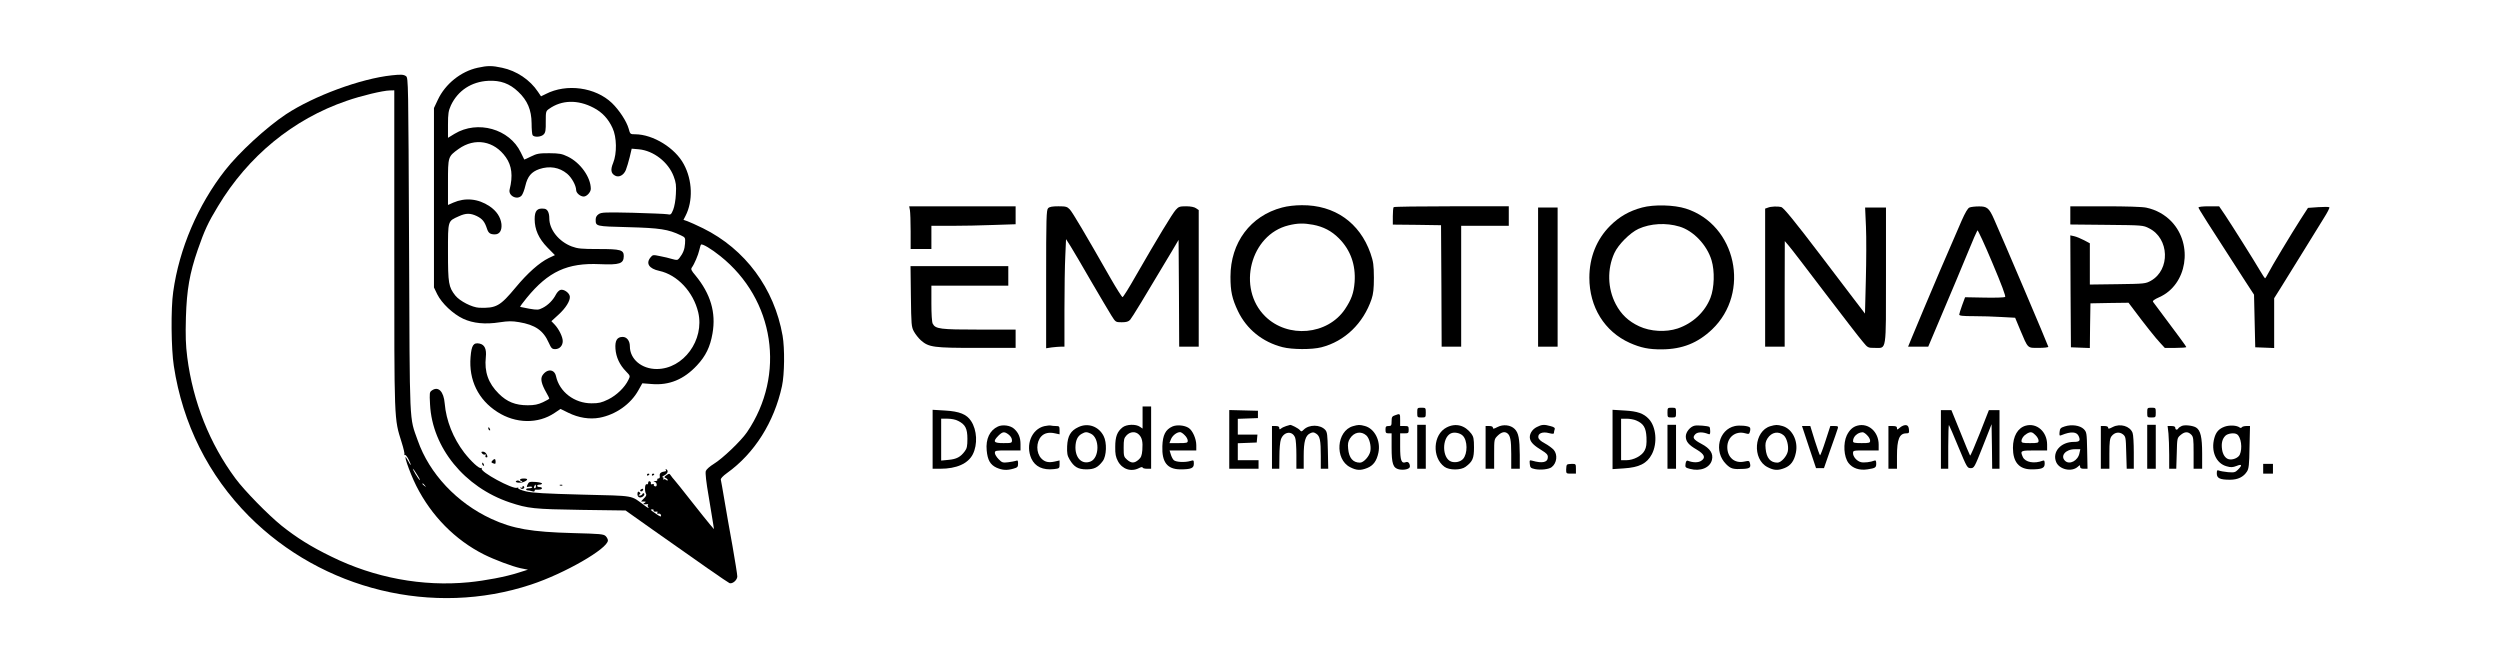 <?xml version="1.0" standalone="no"?>
<!DOCTYPE svg PUBLIC "-//W3C//DTD SVG 20010904//EN"
 "http://www.w3.org/TR/2001/REC-SVG-20010904/DTD/svg10.dtd">
<svg version="1.0" xmlns="http://www.w3.org/2000/svg"
 width="2048pt" height="550pt" viewBox="0 0 2048 550"
 preserveAspectRatio="xMidYMid meet">

<g transform="translate(0,550) scale(0.1,-0.1)"
fill="#000000" stroke="none">
<path d="M3913 4945 c-137 -30 -265 -132 -326 -262 l-32 -68 0 -735 0 -735 27
-56 c37 -74 129 -161 212 -200 81 -38 182 -48 301 -29 67 10 99 11 157 1 132
-22 199 -68 243 -168 21 -46 27 -53 53 -53 36 0 62 28 62 66 0 34 -31 98 -67
136 l-26 27 57 52 c61 55 99 117 94 151 -4 30 -51 62 -77 53 -12 -3 -28 -21
-37 -38 -23 -45 -63 -86 -108 -109 -35 -18 -44 -18 -110 -7 -39 7 -73 14 -75
15 -2 2 22 35 54 74 177 216 333 288 598 276 164 -7 196 4 197 66 0 51 -26 58
-207 58 -141 0 -170 3 -219 21 -106 40 -184 138 -184 230 0 47 -15 76 -40 79
-59 8 -80 -15 -80 -85 0 -85 33 -159 104 -232 l62 -63 -51 -24 c-77 -38 -173
-123 -270 -240 -128 -154 -159 -172 -300 -167 -58 3 -158 54 -195 100 -55 70
-60 100 -60 356 0 263 -3 252 90 294 57 26 93 26 146 1 46 -23 64 -45 83 -102
12 -38 27 -48 65 -48 39 0 59 33 54 85 -7 57 -40 107 -98 146 -93 62 -199 72
-297 29 l-43 -19 0 185 c0 212 0 211 87 274 133 95 292 67 387 -68 49 -69 59
-153 31 -264 -13 -52 62 -90 98 -50 9 10 23 46 31 81 18 76 49 113 114 136 84
28 164 15 228 -38 38 -32 73 -96 74 -134 0 -24 34 -53 62 -53 25 0 58 36 58
63 0 95 -85 214 -188 264 -50 24 -69 27 -152 28 -84 0 -102 -3 -150 -27 -30
-15 -55 -26 -55 -25 -1 1 -14 28 -29 59 -92 192 -353 266 -542 152 l-54 -33 0
107 c0 92 4 114 24 159 57 121 168 194 306 201 100 5 175 -22 246 -90 75 -71
108 -148 109 -258 0 -47 4 -91 8 -97 13 -20 72 -16 92 7 14 15 17 36 16 104 0
82 1 86 27 104 103 74 236 77 365 9 70 -36 121 -91 155 -166 35 -74 37 -208 5
-286 -23 -55 -18 -86 16 -104 31 -17 70 3 88 46 8 21 23 69 32 107 l16 68 58
-5 c121 -11 242 -105 286 -222 19 -50 22 -74 18 -145 -2 -49 -12 -103 -22
-128 -17 -41 -20 -43 -49 -37 -17 3 -145 8 -283 12 -224 5 -256 4 -278 -11
-17 -11 -25 -26 -25 -44 0 -57 -2 -56 267 -63 259 -7 327 -17 431 -67 36 -17
37 -19 34 -67 -3 -48 -16 -80 -47 -120 -14 -17 -19 -18 -58 -7 -23 7 -68 18
-101 24 -56 12 -59 11 -77 -11 -40 -49 -12 -92 72 -110 148 -32 279 -172 319
-340 53 -226 -121 -464 -340 -464 -124 0 -220 81 -220 186 0 45 -25 77 -59 77
-46 0 -64 -30 -59 -98 5 -68 34 -131 86 -184 36 -37 36 -38 20 -70 -29 -61
-96 -126 -165 -160 -56 -27 -77 -32 -137 -32 -141 0 -263 94 -291 222 -13 60
-74 63 -111 7 -18 -28 -9 -70 32 -142 13 -23 24 -44 24 -48 0 -3 -24 -17 -52
-30 -41 -19 -70 -25 -125 -25 -101 0 -170 28 -237 95 -86 85 -119 179 -106
300 7 65 -10 101 -50 110 -51 11 -67 -12 -75 -109 -16 -189 63 -351 220 -451
149 -96 333 -99 468 -8 l49 33 63 -31 c85 -42 175 -56 257 -41 132 25 255 111
318 225 l32 57 77 -6 c143 -12 263 37 371 153 71 76 108 151 127 262 30 171
-16 324 -140 475 -34 40 -39 51 -29 65 20 27 52 102 61 143 5 22 11 42 14 44
9 10 85 -35 158 -94 445 -355 538 -972 219 -1442 -50 -73 -201 -217 -272 -260
-34 -21 -61 -45 -66 -59 -5 -16 3 -90 24 -210 17 -102 34 -204 37 -226 l6 -40
-30 35 c-16 19 -87 107 -156 195 -69 88 -132 167 -140 175 -8 8 -20 24 -27 34
-12 18 -15 18 -36 3 -20 -14 -21 -17 -7 -23 9 -3 17 -11 17 -16 0 -7 -5 -6
-13 1 -8 6 -18 7 -22 3 -5 -4 -5 -1 -1 6 4 7 2 12 -6 12 -7 1 -1 8 15 16 28
15 35 38 15 50 -7 4 -8 3 -4 -4 4 -7 2 -13 -3 -13 -37 -5 -50 -16 -46 -39 2
-13 -2 -20 -11 -20 -8 0 -12 -4 -9 -10 3 -5 -4 -11 -17 -11 -17 -1 -18 -3 -5
-6 9 -2 17 -13 17 -23 0 -13 -5 -17 -15 -14 -8 4 -12 10 -9 15 3 5 -2 6 -11 3
-10 -4 -15 -2 -13 6 2 7 -3 15 -9 17 -7 3 -13 -3 -13 -12 0 -10 -5 -15 -13
-12 -15 5 -18 -59 -4 -80 5 -8 -2 -22 -20 -38 -15 -14 -23 -25 -18 -24 6 1 17
1 25 0 13 -1 13 -2 0 -11 -13 -9 -13 -10 0 -11 8 -1 19 0 25 1 5 1 7 -2 3 -6
-4 -4 -2 -14 5 -23 6 -8 -8 -1 -33 18 -117 86 -68 78 -510 89 -308 8 -410 14
-463 27 -37 9 -65 21 -62 26 4 5 -1 6 -9 3 -36 -14 -306 132 -290 158 4 7 3 8
-4 4 -15 -9 -82 53 -139 126 -91 119 -148 262 -160 403 -8 98 -52 143 -104
107 -21 -14 -21 -20 -16 -116 18 -353 282 -677 653 -802 151 -50 196 -55 584
-61 l365 -5 220 -156 c373 -264 616 -433 631 -439 24 -9 64 25 64 55 0 15 -18
126 -39 247 -22 121 -52 290 -66 375 -14 85 -28 162 -30 170 -3 9 16 30 51 55
225 161 386 417 450 712 21 97 23 309 5 413 -68 388 -306 709 -652 880 -53 26
-111 52 -128 58 l-32 11 17 33 c62 120 57 291 -14 422 -71 134 -252 245 -398
246 -41 0 -42 1 -54 46 -17 60 -77 152 -137 210 -135 129 -371 162 -542 74
l-39 -19 -25 37 c-65 98 -175 172 -294 197 -82 18 -119 18 -200 0z m1441
-3627 c-5 -7 10 -12 29 -9 5 1 5 -3 2 -9 -4 -7 0 -10 10 -8 11 2 19 -4 20 -14
3 -14 -6 -12 -41 13 -49 33 -51 36 -29 36 8 0 12 -4 9 -9z"/>
<path d="M3210 4883 c-256 -27 -639 -169 -867 -319 -161 -107 -384 -312 -499
-459 -223 -285 -376 -643 -425 -995 -20 -138 -17 -467 5 -608 72 -474 284
-897 615 -1230 604 -606 1511 -826 2311 -561 274 90 630 295 630 362 0 9 -8
25 -18 35 -17 17 -44 19 -268 25 -341 9 -493 35 -670 117 -281 130 -507 370
-602 642 -70 198 -65 87 -71 1601 -6 1340 -6 1369 -25 1383 -19 14 -42 15
-116 7z m20 -1426 c0 -1430 -2 -1381 60 -1580 16 -50 26 -95 23 -100 -3 -6 -2
-7 4 -4 5 3 19 -14 31 -38 26 -54 20 -60 -7 -7 -53 99 11 -93 69 -208 124
-246 318 -443 554 -562 88 -44 232 -98 301 -113 l60 -12 -80 -25 c-102 -33
-271 -65 -404 -78 -380 -37 -773 36 -1126 210 -169 82 -286 156 -409 254 -112
91 -303 286 -377 386 -212 286 -348 628 -395 993 -13 103 -15 176 -11 327 7
226 30 360 97 554 54 156 85 224 165 355 247 412 617 715 1055 865 120 42 297
84 353 85 l37 1 0 -1303z m189 -1849 c18 -28 26 -47 19 -40 -14 11 -62 92 -55
92 2 0 19 -23 36 -52z m62 -85 c13 -16 12 -17 -3 -4 -10 7 -18 15 -18 17 0 8
8 3 21 -13z"/>
<path d="M10503 3800 c-259 -68 -423 -287 -423 -567 0 -120 13 -180 62 -283
71 -147 200 -252 365 -294 78 -20 240 -21 318 -1 191 49 343 195 411 395 14
42 19 84 19 175 -1 105 -4 130 -28 200 -88 251 -294 396 -562 394 -55 0 -118
-7 -162 -19z m253 -141 c85 -16 152 -51 212 -111 96 -96 139 -219 129 -359 -7
-90 -26 -142 -79 -222 -143 -212 -468 -241 -653 -59 -235 231 -122 670 191
746 73 18 124 19 200 5z"/>
<path d="M13452 3800 c-105 -28 -187 -75 -262 -150 -111 -111 -170 -259 -170
-425 0 -240 124 -441 331 -534 90 -40 157 -54 263 -53 167 1 294 52 411 163
318 303 198 858 -214 990 -97 31 -262 35 -359 9z m306 -156 c114 -34 225 -150
263 -276 27 -89 23 -225 -9 -308 -46 -117 -145 -209 -269 -251 -97 -32 -223
-25 -315 18 -88 41 -148 98 -192 182 -67 128 -71 287 -11 418 32 70 128 166
197 198 98 45 227 52 336 19z"/>
<path d="M7454 3779 c3 -17 6 -96 6 -175 l0 -144 85 0 85 0 0 95 0 95 163 0
c90 0 246 3 345 7 l182 6 0 74 0 73 -436 0 -436 0 6 -31z"/>
<path d="M8586 3794 c-14 -14 -16 -80 -16 -581 l0 -566 46 7 c26 3 60 6 75 6
l29 0 0 303 c0 167 3 365 7 441 l6 137 37 -58 c20 -32 96 -161 169 -288 74
-126 149 -254 167 -282 33 -52 34 -53 83 -53 38 0 55 5 69 20 16 18 117 184
344 565 l53 90 3 -437 2 -438 80 0 80 0 0 559 0 560 -22 15 c-14 10 -44 16
-81 16 -52 0 -62 -3 -85 -29 -27 -29 -151 -234 -330 -545 -53 -94 -101 -170
-106 -170 -5 -1 -49 69 -98 154 -208 365 -311 539 -334 564 -22 23 -32 26 -94
26 -49 0 -73 -4 -84 -16z"/>
<path d="M11417 3803 c-4 -3 -7 -37 -7 -74 l0 -69 198 -2 197 -3 3 -497 2
-498 80 0 80 0 0 495 0 495 195 0 195 0 0 80 0 80 -468 0 c-258 0 -472 -3
-475 -7z"/>
<path d="M14483 3799 l-23 -8 0 -566 0 -565 80 0 80 0 0 433 1 432 30 -35 c17
-19 150 -192 296 -385 147 -192 286 -374 311 -402 43 -53 44 -53 102 -53 96 0
90 -42 90 597 l0 553 -86 0 -85 0 7 -157 c4 -87 3 -283 -1 -435 l-7 -277 -97
127 c-53 70 -170 224 -260 342 -219 288 -309 398 -329 404 -28 7 -86 5 -109
-5z"/>
<path d="M16134 3800 c-14 -5 -35 -42 -64 -107 -123 -282 -249 -576 -310 -723
-38 -91 -82 -198 -99 -237 l-30 -73 83 0 82 0 52 123 c163 386 211 498 274
652 38 94 73 173 77 178 4 4 59 -115 122 -265 77 -182 112 -276 105 -281 -6
-4 -82 -7 -170 -5 l-158 3 -24 -65 c-13 -36 -24 -71 -24 -77 0 -10 30 -13 118
-13 64 0 167 -3 229 -7 l111 -6 42 -101 c65 -154 57 -146 150 -146 44 0 80 4
80 9 0 8 -373 885 -445 1046 -40 91 -58 105 -124 104 -31 0 -65 -4 -77 -9z"/>
<path d="M16960 3736 l0 -75 298 -3 c294 -3 298 -3 347 -28 167 -83 175 -340
15 -430 -44 -24 -51 -25 -272 -28 l-228 -3 0 169 0 169 -47 25 c-27 14 -63 29
-81 33 l-32 7 2 -459 3 -458 77 -3 78 -3 2 183 3 183 156 3 156 2 43 -57 c84
-113 184 -239 219 -275 l35 -38 88 0 c48 0 88 3 88 7 0 5 -51 75 -272 370 -6
8 9 20 52 39 226 101 279 428 100 618 -55 58 -127 98 -208 115 -32 7 -166 11
-337 11 l-285 0 0 -74z"/>
<path d="M18010 3800 c0 -9 71 -121 384 -605 l71 -109 5 -216 5 -215 78 -3 77
-3 0 204 0 204 56 89 c31 49 111 179 179 289 67 110 145 236 173 280 28 44 48
83 44 87 -4 4 -45 4 -91 1 l-84 -6 -62 -96 c-73 -114 -237 -386 -265 -442 -11
-21 -22 -39 -25 -39 -2 0 -19 26 -38 58 -52 89 -235 379 -289 460 l-49 72 -84
0 c-52 0 -85 -4 -85 -10z"/>
<path d="M12600 3230 l0 -570 80 0 80 0 0 570 0 570 -80 0 -80 0 0 -570z"/>
<path d="M7462 3073 c3 -233 4 -251 25 -289 12 -22 38 -55 57 -72 65 -57 104
-62 458 -62 l318 0 0 75 0 75 -300 0 c-319 0 -356 5 -379 48 -7 12 -11 81 -11
166 l0 146 315 0 315 0 0 80 0 80 -401 0 -400 0 3 -247z"/>
<path d="M9360 2079 l0 -90 -22 15 c-33 23 -109 21 -142 -5 -44 -35 -60 -76
-60 -159 -1 -59 4 -84 22 -118 35 -66 108 -90 172 -57 17 9 30 11 30 5 0 -5
16 -10 35 -10 l35 0 0 255 0 255 -35 0 -35 0 0 -91z m-30 -139 c26 -26 33 -59
28 -127 -4 -46 -10 -61 -32 -80 -34 -29 -58 -29 -93 1 -26 23 -28 29 -28 99 0
66 3 79 24 101 30 31 73 34 101 6z"/>
<path d="M11610 2120 c0 -39 1 -40 35 -40 34 0 35 1 35 40 0 39 -1 40 -35 40
-34 0 -35 -1 -35 -40z"/>
<path d="M13660 2120 c0 -39 1 -40 35 -40 34 0 35 1 35 40 0 39 -1 40 -35 40
-34 0 -35 -1 -35 -40z"/>
<path d="M17590 2120 c0 -39 1 -40 35 -40 34 0 35 1 35 40 0 39 -1 40 -35 40
-34 0 -35 -1 -35 -40z"/>
<path d="M7640 1902 l0 -242 63 0 c133 0 227 42 266 118 41 81 35 199 -14 273
-36 55 -94 79 -214 86 l-101 6 0 -241z m209 150 c59 -29 76 -63 76 -147 0 -59
-4 -79 -21 -101 -35 -48 -68 -65 -132 -71 l-62 -6 0 172 0 171 53 0 c30 0 67
-7 86 -18z"/>
<path d="M10070 1900 l0 -240 120 0 120 0 0 35 0 35 -85 0 -85 0 0 70 0 69 78
3 77 3 3 33 3 32 -80 0 -81 0 0 65 0 64 83 3 82 3 0 30 0 30 -117 3 -118 3 0
-241z"/>
<path d="M13210 1900 l0 -243 92 6 c127 8 190 40 230 116 47 90 36 224 -25
289 -42 45 -92 63 -197 69 l-100 6 0 -243z m193 156 c61 -26 81 -59 85 -139 2
-54 -1 -81 -15 -107 -22 -44 -91 -80 -150 -80 l-43 0 0 170 0 170 45 0 c25 0
60 -6 78 -14z"/>
<path d="M15900 1900 l0 -240 30 0 30 0 0 182 c0 100 3 179 6 176 3 -3 38 -84
77 -179 70 -168 73 -174 101 -174 28 0 31 5 100 180 l71 180 3 -182 2 -183 30
0 30 0 0 240 0 240 -44 0 -43 0 -74 -189 c-41 -104 -77 -187 -80 -183 -3 4
-39 89 -79 190 l-74 182 -43 0 -43 0 0 -240z"/>
<path d="M11428 2098 c-24 -8 -28 -15 -28 -49 0 -35 -3 -39 -25 -39 -21 0 -25
-5 -25 -30 0 -25 4 -30 25 -30 l25 0 0 -115 c0 -134 12 -169 60 -180 43 -9 90
3 90 23 0 27 -15 43 -33 36 -37 -14 -47 13 -47 127 l0 109 35 0 c32 0 35 2 35
30 0 28 -3 30 -35 30 l-35 0 0 50 c0 53 0 54 -42 38z"/>
<path d="M8175 2006 c-67 -31 -101 -102 -92 -196 7 -78 29 -117 80 -141 48
-21 85 -24 140 -8 32 9 37 14 37 41 0 25 -3 29 -17 23 -10 -3 -39 -9 -65 -12
-43 -5 -50 -3 -77 25 -17 17 -31 40 -31 51 0 20 5 21 105 21 l105 0 0 50 c0
56 -15 93 -52 127 -30 28 -94 37 -133 19z m89 -67 c15 -12 26 -30 26 -45 0
-23 -3 -24 -70 -24 -81 0 -89 12 -41 61 35 34 49 36 85 8z"/>
<path d="M8555 2009 c-104 -25 -156 -154 -106 -266 31 -66 94 -96 185 -86 44
5 46 7 46 38 l0 33 -40 -9 c-50 -11 -82 -4 -110 26 -43 45 -43 134 0 180 26
28 64 36 113 25 l37 -8 0 34 c0 31 -3 34 -29 34 -16 0 -35 2 -43 4 -7 2 -31 0
-53 -5z"/>
<path d="M8834 2001 c-63 -29 -88 -72 -92 -156 -2 -58 1 -77 20 -109 36 -61
69 -81 138 -81 64 0 95 16 134 68 31 42 35 151 7 205 -40 79 -128 111 -207 73z
m101 -53 c75 -34 73 -200 -2 -229 -68 -26 -123 26 -123 116 1 57 17 92 51 111
30 17 42 17 74 2z"/>
<path d="M9604 2006 c-56 -25 -79 -70 -82 -161 -5 -131 40 -189 146 -190 89 0
112 9 112 46 0 29 -2 31 -27 23 -46 -14 -121 -10 -138 7 -8 8 -19 29 -24 47
l-10 32 110 0 109 0 0 43 c0 52 -30 120 -62 141 -35 23 -98 28 -134 12z m101
-71 c14 -13 25 -33 25 -45 0 -18 -6 -20 -75 -20 l-75 0 13 33 c13 30 47 57 75
57 7 0 24 -11 37 -25z"/>
<path d="M10537 2010 c-16 -5 -35 -14 -43 -21 -11 -9 -14 -8 -14 5 0 11 -9 16
-30 16 l-30 0 0 -175 0 -175 30 0 30 0 1 103 c0 56 5 118 12 137 23 66 95 74
117 14 6 -14 10 -77 10 -140 l0 -114 30 0 30 0 0 105 c0 119 14 168 54 186 20
10 30 9 49 -4 30 -20 37 -53 37 -183 l0 -104 31 0 30 0 -3 149 c-3 130 -5 152
-22 170 -40 44 -132 45 -176 1 -17 -17 -20 -17 -32 -3 -11 14 -71 45 -80 42
-2 0 -16 -5 -31 -9z"/>
<path d="M11084 2009 c-136 -39 -152 -271 -24 -336 52 -27 85 -29 140 -7 50
20 78 58 92 126 20 97 -31 196 -110 218 -43 12 -56 11 -98 -1z m109 -76 c25
-23 41 -85 33 -129 -8 -42 -55 -94 -85 -94 -58 0 -90 38 -97 114 -4 40 -1 58
15 84 34 53 91 63 134 25z"/>
<path d="M11610 1840 l0 -180 35 0 35 0 0 180 0 180 -35 0 -35 0 0 -180z"/>
<path d="M11850 1998 c-111 -57 -121 -246 -17 -322 39 -29 135 -29 173 0 58
43 69 69 69 159 0 69 -4 88 -21 111 -53 71 -129 91 -204 52z m133 -67 c40 -39
41 -148 2 -191 -22 -24 -65 -33 -98 -21 -74 28 -76 193 -3 230 28 14 76 5 99
-18z"/>
<path d="M12268 2002 c-30 -16 -38 -17 -38 -6 0 9 -11 14 -30 14 l-30 0 0
-175 0 -175 35 0 35 0 0 121 c0 120 0 121 29 150 29 28 55 36 77 21 26 -17 34
-56 34 -171 l0 -121 35 0 35 0 0 113 c-1 132 -10 182 -42 213 -33 33 -94 40
-140 16z"/>
<path d="M12590 2002 c-41 -20 -65 -63 -56 -98 8 -31 35 -56 99 -95 36 -22 47
-34 47 -53 0 -44 -44 -54 -128 -30 -22 6 -23 4 -20 -27 3 -30 7 -34 43 -42 46
-9 113 -2 136 16 43 33 51 102 17 142 -13 14 -45 38 -73 53 -34 18 -51 34 -53
49 -5 33 35 49 87 35 32 -8 41 -7 41 3 0 7 3 20 6 28 4 11 -5 19 -33 26 -53
15 -72 14 -113 -7z"/>
<path d="M13660 1840 l0 -180 35 0 35 0 0 180 0 180 -35 0 -35 0 0 -180z"/>
<path d="M13883 2013 c-36 -7 -73 -52 -73 -88 0 -42 23 -70 91 -109 63 -38 74
-66 35 -91 -24 -16 -67 -16 -110 1 -9 3 -15 -5 -18 -25 -4 -29 -2 -32 36 -42
86 -23 164 9 180 73 13 52 -14 94 -86 132 -66 35 -76 51 -51 78 18 20 61 21
106 3 14 -6 17 -2 17 23 0 17 -3 33 -7 35 -13 8 -97 15 -120 10z"/>
<path d="M14213 2010 c-134 -29 -176 -209 -73 -312 39 -39 58 -44 145 -39 49
3 59 12 51 44 -5 23 -8 24 -46 16 -79 -18 -140 33 -140 118 0 82 68 135 145
114 33 -9 35 -8 41 16 4 13 3 28 -2 32 -13 13 -85 19 -121 11z"/>
<path d="M14504 2009 c-136 -39 -152 -271 -24 -336 52 -27 85 -29 140 -7 50
20 78 58 92 126 20 97 -31 196 -110 218 -43 12 -56 11 -98 -1z m109 -76 c25
-23 41 -85 33 -129 -8 -42 -55 -94 -85 -94 -58 0 -90 38 -97 114 -4 40 -1 58
15 84 34 53 91 63 134 25z"/>
<path d="M15215 2013 c-37 -10 -64 -35 -86 -79 -31 -66 -25 -176 14 -227 33
-43 89 -62 155 -52 65 10 72 14 72 47 0 22 -4 29 -14 25 -32 -13 -87 -19 -111
-13 -33 8 -65 44 -65 73 0 23 2 23 105 23 l105 0 0 48 c0 105 -84 180 -175
155z m80 -78 c14 -13 25 -33 25 -45 0 -18 -6 -20 -70 -20 -57 0 -70 3 -70 16
0 37 36 71 78 73 7 1 24 -10 37 -24z"/>
<path d="M15590 2013 c-8 -3 -23 -12 -32 -21 -16 -14 -18 -13 -18 1 0 13 -9
17 -35 17 l-35 0 0 -175 0 -175 35 0 35 0 0 104 c0 138 20 186 76 186 22 0 25
4 22 32 -3 33 -18 42 -48 31z"/>
<path d="M16595 2013 c-65 -18 -105 -86 -105 -182 0 -116 50 -175 149 -176 88
0 111 10 111 46 0 24 -3 30 -16 25 -70 -27 -143 -13 -163 30 -23 52 -19 54 94
54 l105 0 0 48 c0 105 -84 180 -175 155z m80 -78 c14 -13 25 -33 25 -45 0 -18
-6 -20 -70 -20 -60 0 -70 2 -70 18 1 21 18 45 45 60 30 17 43 15 70 -13z"/>
<path d="M16915 2007 c-35 -11 -40 -17 -43 -46 -3 -29 -1 -33 15 -26 80 33
128 29 143 -11 14 -35 5 -44 -41 -44 -107 0 -179 -82 -145 -165 26 -62 127
-84 177 -39 18 16 19 16 19 1 0 -12 9 -17 31 -17 l30 0 -3 150 c-3 144 -4 150
-28 175 -31 30 -98 40 -155 22z m120 -219 c-12 -63 -83 -99 -119 -62 -40 40 6
94 81 94 l45 0 -7 -32z"/>
<path d="M17308 2002 c-30 -16 -38 -17 -38 -6 0 9 -11 14 -30 14 l-30 0 0
-175 0 -175 35 0 35 0 0 123 c0 100 4 126 18 144 25 32 63 38 93 15 23 -19 24
-26 27 -151 l4 -131 29 0 29 0 0 134 c0 74 -4 146 -10 160 -21 56 -102 79
-162 48z"/>
<path d="M17590 1840 l0 -180 35 0 35 0 0 180 0 180 -35 0 -35 0 0 -180z"/>
<path d="M17874 2011 c-12 -5 -25 -14 -29 -20 -9 -16 -25 -13 -25 4 0 10 -10
15 -31 15 l-32 0 7 -61 c3 -34 6 -113 6 -175 l0 -114 29 0 29 0 4 126 c3 124
3 126 31 150 34 29 61 30 87 4 18 -18 20 -33 20 -150 l0 -130 35 0 35 0 0 125
c0 133 -13 190 -50 213 -27 16 -91 23 -116 13z"/>
<path d="M18225 2005 c-47 -17 -71 -43 -85 -93 -30 -108 14 -209 101 -232 34
-10 50 -9 81 3 44 18 49 7 12 -30 -23 -23 -31 -25 -82 -21 -31 3 -65 9 -74 13
-15 6 -18 2 -18 -24 0 -39 26 -51 108 -51 64 0 110 22 139 67 15 23 19 54 21
200 l4 173 -30 0 c-17 0 -34 -5 -37 -10 -4 -7 -11 -7 -18 -2 -23 18 -82 21
-122 7z m101 -63 c33 -22 46 -115 22 -167 -12 -26 -58 -45 -90 -37 -28 7 -49
38 -55 81 -7 50 2 86 27 111 20 20 74 27 96 12z"/>
<path d="M14819 1838 l58 -173 32 0 33 0 53 153 c30 83 57 161 60 172 5 17 2
20 -27 20 l-34 0 -39 -120 c-21 -66 -42 -120 -45 -120 -3 0 -22 54 -43 120
l-37 120 -34 0 -34 0 57 -172z"/>
<path d="M4000 1991 c0 -6 4 -13 10 -16 6 -3 7 1 4 9 -7 18 -14 21 -14 7z"/>
<path d="M3950 1785 c7 -8 17 -12 23 -8 6 4 8 0 5 -9 -4 -8 -1 -15 7 -15 10 0
11 6 2 24 -5 13 -19 23 -30 23 -16 0 -17 -3 -7 -15z"/>
<path d="M4033 1726 c-10 -11 -9 -15 3 -20 23 -9 24 -8 24 14 0 23 -10 25 -27
6z"/>
<path d="M3950 1701 c0 -6 4 -13 10 -16 6 -3 7 1 4 9 -7 18 -14 21 -14 7z"/>
<path d="M12837 1693 c-4 -3 -7 -21 -7 -40 0 -32 1 -33 40 -33 l40 0 0 40 c0
39 -1 40 -33 40 -19 0 -37 -3 -40 -7z"/>
<path d="M18540 1660 l0 -40 40 0 40 0 0 40 0 40 -40 0 -40 0 0 -40z"/>
<path d="M5300 1609 c0 -5 5 -7 10 -4 6 3 10 8 10 11 0 2 -4 4 -10 4 -5 0 -10
-5 -10 -11z"/>
<path d="M5340 1609 c0 -5 5 -7 10 -4 6 3 10 8 10 11 0 2 -4 4 -10 4 -5 0 -10
-5 -10 -11z"/>
<path d="M4260 1570 c0 -5 5 -10 12 -10 6 0 8 -3 5 -6 -4 -4 -12 -2 -20 4 -7
6 -19 7 -26 3 -23 -14 32 -22 62 -8 35 16 34 27 -3 27 -16 0 -30 -4 -30 -10z"/>
<path d="M4322 1531 c-10 -21 -9 -23 13 -18 14 2 25 0 25 -4 0 -5 -11 -9 -25
-9 -14 0 -25 -4 -25 -8 0 -5 6 -9 13 -9 6 0 22 -3 35 -7 13 -5 22 -3 22 3 0 6
3 10 8 10 4 -1 17 -1 30 0 27 1 30 21 2 21 -11 0 -20 5 -20 10 0 6 9 10 20 10
11 0 20 4 20 9 0 5 -24 11 -53 13 -48 3 -55 1 -65 -21z m68 -16 c0 -8 -4 -15
-10 -15 -5 0 -7 7 -4 15 4 8 8 15 10 15 2 0 4 -7 4 -15z"/>
<path d="M4588 1523 c7 -3 16 -2 19 1 4 3 -2 6 -13 5 -11 0 -14 -3 -6 -6z"/>
<path d="M4280 1509 c0 -5 -5 -7 -12 -3 -7 4 -8 3 -4 -4 4 -6 13 -9 21 -6 8 4
12 10 9 15 -7 12 -14 11 -14 -2z"/>
<path d="M5251 1491 c-8 -6 -9 -11 -3 -15 6 -3 14 -1 17 5 9 14 2 20 -14 10z"/>
<path d="M5222 1455 c-1 -14 5 -26 15 -29 19 -8 51 19 39 31 -5 5 -11 2 -13
-4 -3 -7 -12 -13 -21 -13 -13 0 -14 2 -4 9 11 6 10 10 0 19 -11 8 -14 6 -16
-13z"/>
</g>
</svg>
